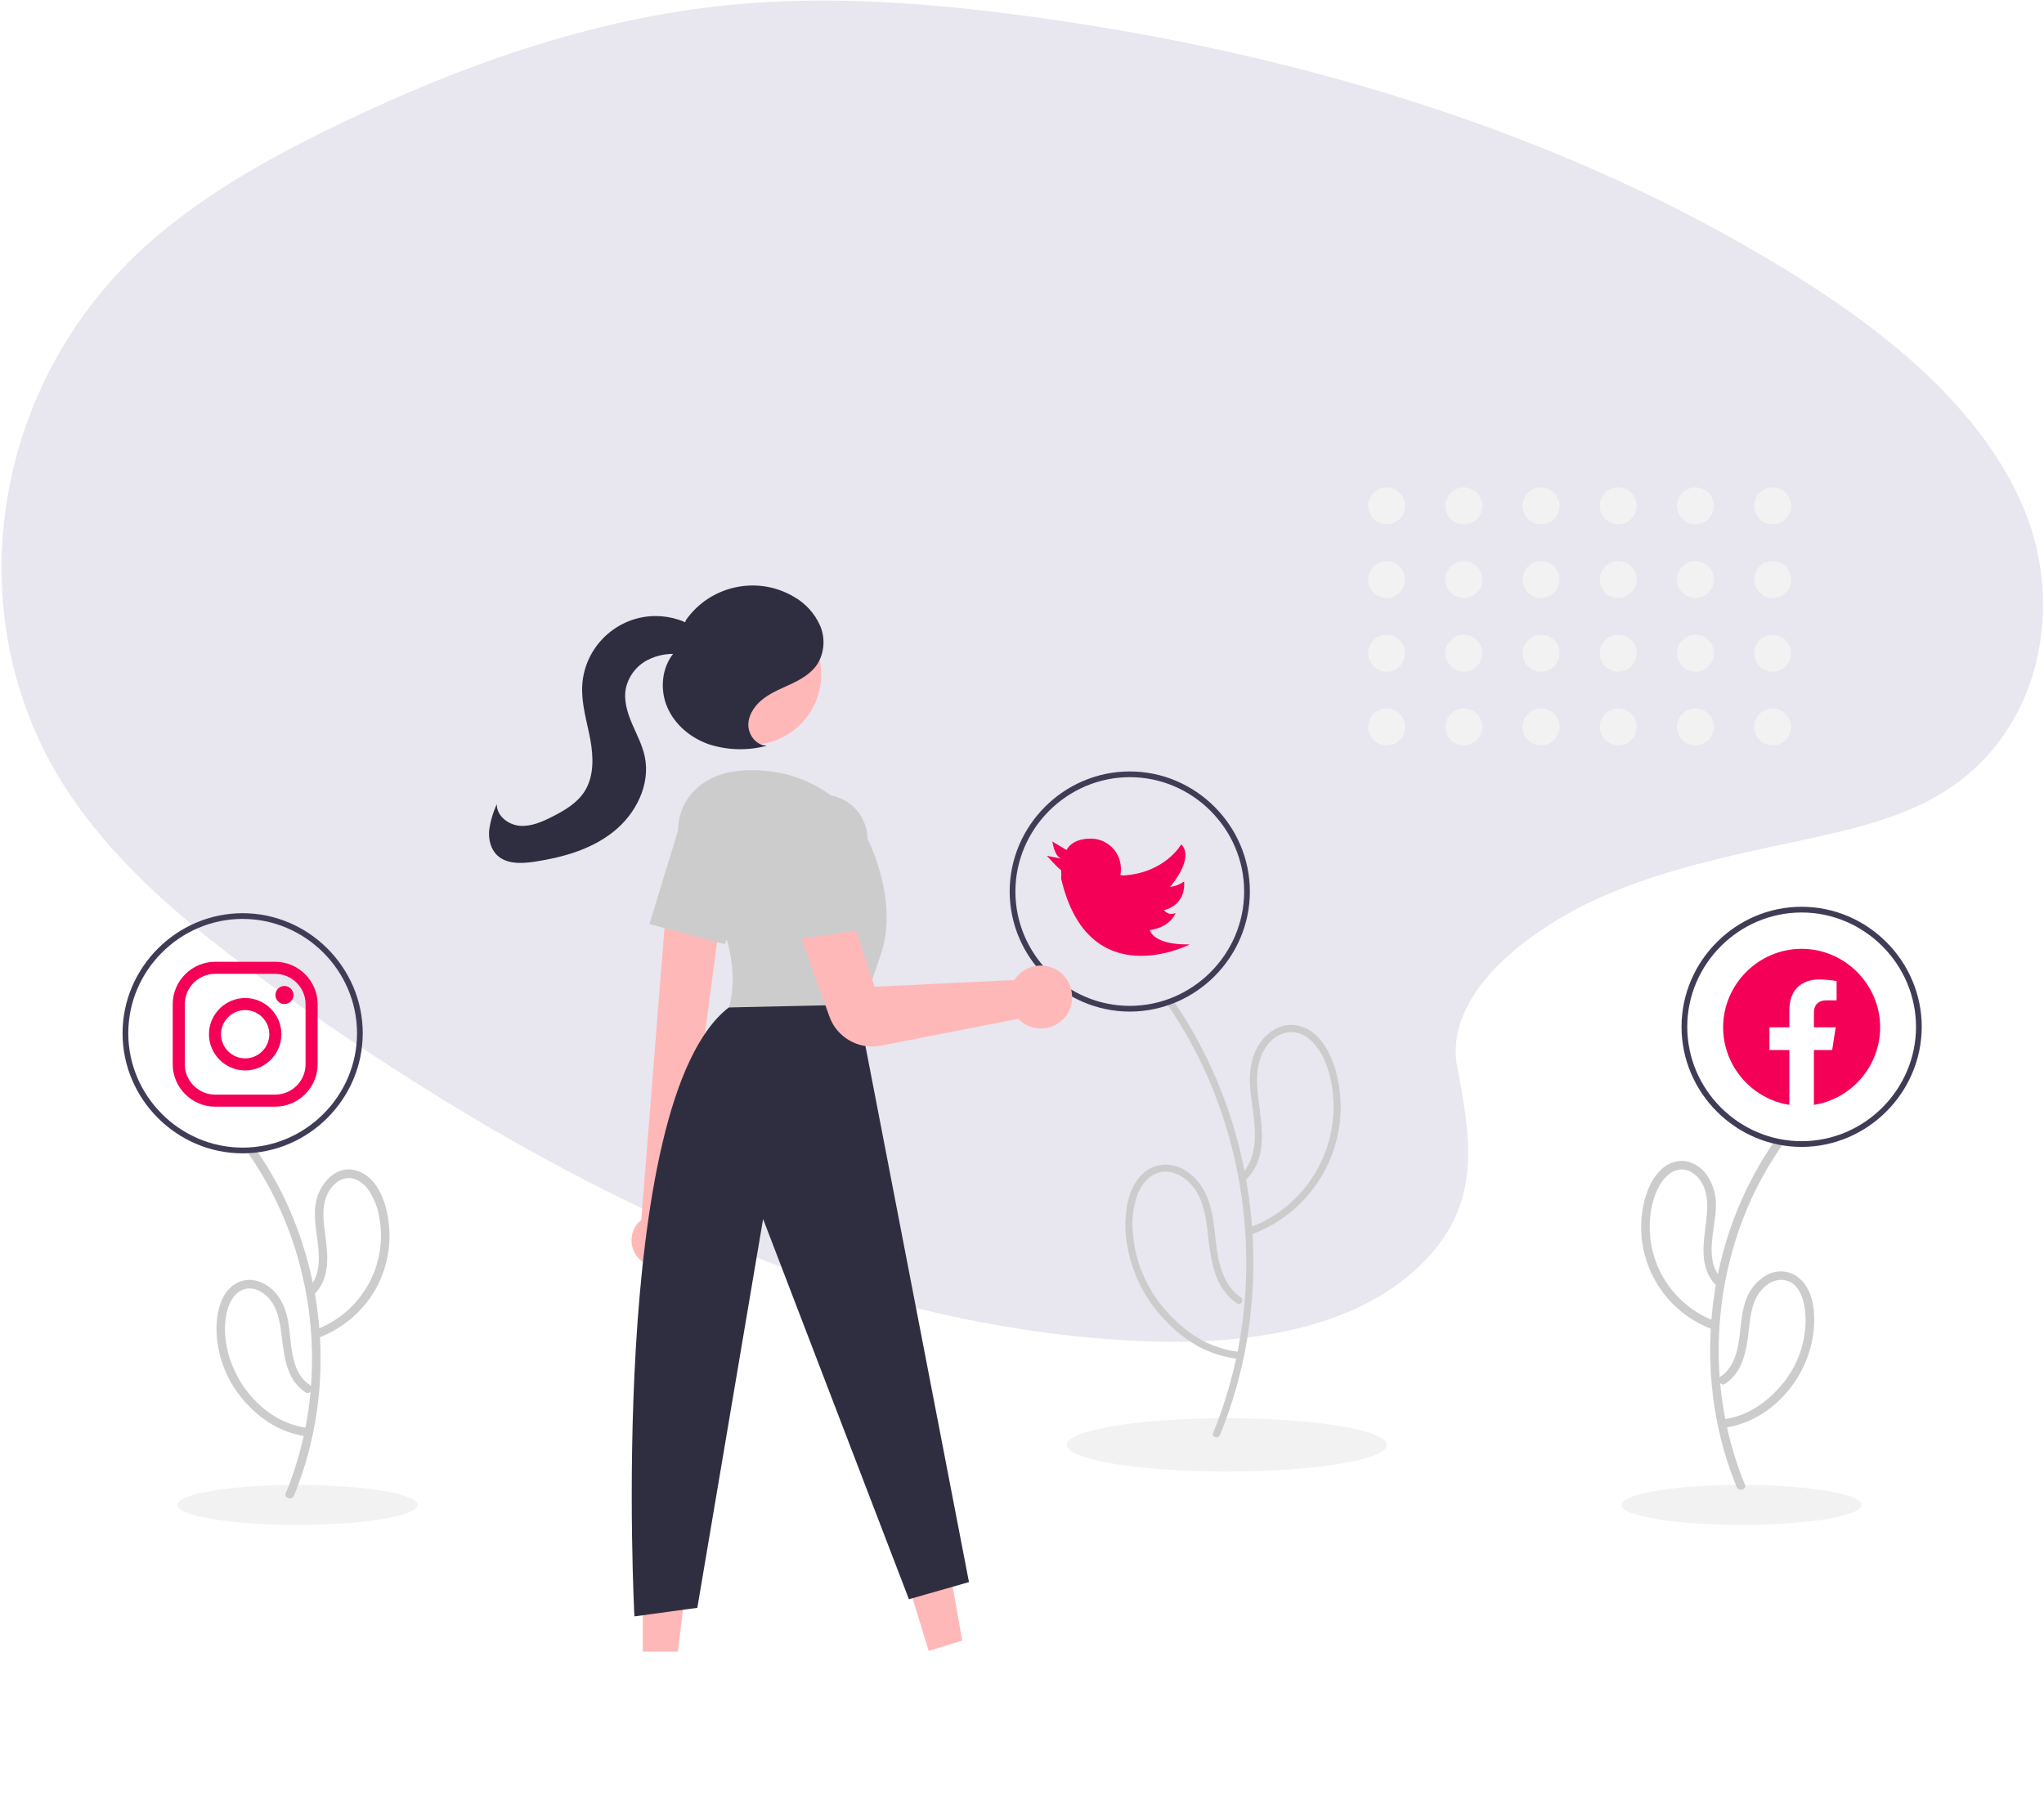<?xml version="1.0" encoding="UTF-8" standalone="no"?>
<!DOCTYPE svg PUBLIC "-//W3C//DTD SVG 1.1//EN" "http://www.w3.org/Graphics/SVG/1.1/DTD/svg11.dtd">
<svg width="100%" height="100%" viewBox="0 0 930 819" version="1.1" xmlns="http://www.w3.org/2000/svg" xmlns:xlink="http://www.w3.org/1999/xlink" xml:space="preserve" xmlns:serif="http://www.serif.com/" style="fill-rule:evenodd;clip-rule:evenodd;stroke-linejoin:round;stroke-miterlimit:2;">
    <g transform="matrix(-1,0.002,-0.002,-1,1066.33,650.226)">
        <path d="M422.79,72.67C454.31,44.58 503.79,38.86 548.79,41.1C690.23,48.1 817.9,116.41 928.34,193.64C968.34,221.64 1007.68,251.73 1033.63,290.24C1086.46,368.62 1070.79,477.24 997.33,541.77C972.33,563.77 942.04,580.58 910.93,595.51C855.63,622.06 795.93,643.37 733.19,649.43C688.43,653.76 643.11,650.24 598.61,644.21C474.29,627.35 352.26,590.06 250,526.27C205.14,498.27 162.85,463.51 144.36,418.27C125.87,373.03 137.71,315.65 183.51,288.86C202.51,277.78 225.11,272.78 247.29,268.08C279.93,261.16 313.1,254.34 342.56,240.28C373,225.74 409,197.65 403,165.51C396.5,131 391.31,100.72 422.79,72.67Z" style="fill:rgb(28,0,87);fill-opacity:0.1;fill-rule:nonzero;"/>
    </g>
    <g transform="matrix(1.301,0,0,1.301,-73.444,221.791)">
        <ellipse cx="485.487" cy="334.93" rx="56" ry="9.333" style="fill:rgb(242,242,242);"/>
    </g>
    <g transform="matrix(1.301,0,0,1.301,-328.367,-90.406)">
        <path d="M676.639,570.765C684.377,551.789 688.321,531.479 688.248,510.986C688.23,490.486 684.349,470.171 676.81,451.107C672.565,440.421 667.128,430.247 660.601,420.78C659.689,419.457 661.847,418.21 662.752,419.522C674.51,436.711 682.771,456.046 687.064,476.423C691.395,496.69 691.89,517.589 688.521,538.038C686.628,549.489 683.448,560.689 679.041,571.427C678.44,572.889 676.028,572.249 676.639,570.765Z" style="fill:rgb(204,204,204);fill-rule:nonzero;"/>
    </g>
    <g transform="matrix(1.301,0,0,1.301,-328.367,-90.406)">
        <path d="M686.981,479.762C690.378,476.081 691.304,470.956 691.278,466.101C691.246,460.335 689.828,454.69 689.557,448.94C689.314,443.796 690.094,438.592 693.1,434.292C695.687,430.59 699.767,427.741 704.45,428.003C714.438,428.563 719.088,440.05 720.529,448.438C724.529,470.844 711.832,493.12 690.515,501.096C689.015,501.667 688.367,499.26 689.852,498.693C708.613,491.548 720.407,472.647 718.581,452.656C718.274,447.848 717.015,443.148 714.878,438.83C712.962,435.207 709.981,431.609 705.796,430.681C701.673,429.767 697.806,432.054 695.422,435.309C692.417,439.412 691.791,444.372 692.069,449.334C692.663,459.94 696.956,472.623 688.742,481.524C687.652,482.705 685.894,480.94 686.981,479.762L686.981,479.762Z" style="fill:rgb(204,204,204);fill-rule:nonzero;"/>
    </g>
    <g transform="matrix(1.301,0,0,1.301,-328.367,-90.406)">
        <path d="M685.039,525.382C676.592,519.87 675.749,509.089 674.684,500.01C674.081,494.87 673.207,489.406 670.053,485.143C667.458,481.637 663.061,478.625 658.506,479.44C654.49,480.159 651.775,483.475 650.298,487.08C648.746,491.259 648.148,495.732 648.547,500.172C649.166,510.282 653.124,519.906 659.796,527.527C663.069,531.403 666.925,534.746 671.226,537.435C675.638,540.084 680.564,541.762 685.675,542.359C687.248,542.545 687.267,545.039 685.675,544.85C680.826,544.313 676.119,542.877 671.795,540.618C667.578,538.317 663.745,535.373 660.433,531.894C652.865,524.325 647.948,514.505 646.421,503.911C645.658,499.085 645.829,494.157 646.924,489.396C647.988,485.248 650.114,481.088 653.783,478.684C657.797,476.212 662.899,476.282 666.842,478.863C671.316,481.586 674.135,486.114 675.564,491.061C677.318,497.132 677.195,503.523 678.489,509.678C679.575,514.846 681.698,520.23 686.296,523.23C687.634,524.103 686.387,526.261 685.039,525.382L685.039,525.382Z" style="fill:rgb(204,204,204);fill-rule:nonzero;"/>
    </g>
    <g transform="matrix(1.301,0,0,1.301,-328.367,-90.406)">
        <path d="M605.504,381.336C605.504,358.296 624.463,339.336 647.504,339.336C670.544,339.336 689.504,358.296 689.504,381.336C689.504,404.377 670.544,423.336 647.504,423.336C624.473,423.31 605.53,404.367 605.504,381.336ZM607.504,381.336C607.504,403.28 625.561,421.336 647.504,421.336C669.447,421.336 687.504,403.28 687.504,381.336C687.504,359.393 669.447,341.336 647.504,341.336C625.57,341.361 607.529,359.402 607.504,381.336Z" style="fill:rgb(63,61,86);fill-rule:nonzero;"/>
    </g>
    <g transform="matrix(1.301,0,0,1.301,-328.367,-90.406)">
        <path d="M623.504,369.834L618.504,368.834C618.504,368.834 622.704,373.534 623.504,373.834C623.579,374.833 623.579,375.835 623.504,376.834C633.104,418.034 668.504,399.834 668.504,399.834C655.604,400.134 654.504,394.834 654.504,394.834C662.004,393.734 663.504,388.834 663.504,388.834C662.118,389.565 660.383,389.132 659.504,387.834C667.604,385.734 666.504,377.834 666.504,377.834C665.06,378.876 663.373,379.531 661.604,379.734C662.504,378.634 670.104,369.534 665.504,364.834C665.504,364.834 659.904,374.834 645.204,375.734L644.204,375.534C644.374,374.814 644.441,374.073 644.404,373.334C644.404,367.574 639.664,362.834 633.904,362.834C626.904,362.834 625.404,366.834 625.404,366.834L620.404,363.834C620.504,363.834 621.004,368.834 623.504,369.834Z" style="fill:rgb(245,0,87);fill-rule:nonzero;"/>
    </g>
    <g transform="matrix(1.301,0,0,1.301,-73.444,221.791)">
        <ellipse cx="665.487" cy="355.93" rx="42" ry="7" style="fill:rgb(242,242,242);"/>
    </g>
    <g transform="matrix(1.301,0,0,1.301,-328.367,-90.406)">
        <path d="M862.626,588.794C856.531,573.846 853.42,557.848 853.469,541.705C853.483,525.555 856.538,509.551 862.476,494.532C865.823,486.116 870.108,478.104 875.25,470.648C876.347,469.054 873.748,467.553 872.659,469.134C863.361,482.736 856.821,498.03 853.409,514.149C849.969,530.204 849.56,546.761 852.202,562.966C853.696,572.098 856.223,581.03 859.733,589.592C860.457,591.353 863.36,590.582 862.626,588.794L862.626,588.794Z" style="fill:rgb(204,204,204);fill-rule:nonzero;"/>
    </g>
    <g transform="matrix(1.301,0,0,1.301,-328.367,-90.406)">
        <path d="M854.32,516.642C848.194,509.926 852.356,499.501 852.467,491.599C852.675,487.591 851.533,483.627 849.223,480.345C847.066,477.482 843.784,475.355 840.081,475.588C831.984,476.097 828.142,485.201 826.95,492.068C823.69,510.063 833.888,527.979 851.025,534.364C852.829,535.056 853.61,532.157 851.822,531.472C837.25,525.897 828.089,511.213 829.487,495.674C829.718,491.883 830.716,488.179 832.421,484.785C833.905,482.032 836.215,479.241 839.461,478.663C842.681,478.09 845.559,480.13 847.243,482.724C849.388,486.027 849.657,489.883 849.367,493.722C848.734,502.096 845.809,511.757 852.198,518.763C853.502,520.193 855.619,518.066 854.32,516.642L854.32,516.642Z" style="fill:rgb(204,204,204);fill-rule:nonzero;"/>
    </g>
    <g transform="matrix(1.301,0,0,1.301,-328.367,-90.406)">
        <path d="M855.75,553.507C862.17,549.268 863.259,541.336 864.043,534.296C864.501,530.186 864.991,525.758 867.301,522.21C869.136,519.391 872.392,516.846 875.933,517.198C883.007,517.901 884.11,527.54 883.823,532.992C883.373,540.88 880.307,548.398 875.112,554.351C869.814,560.434 863.142,564.983 854.987,565.965C853.094,566.193 853.071,569.196 854.987,568.965C871.273,567.004 884.233,552.394 886.477,536.465C887.455,529.518 887.017,520.163 880.57,515.786C877.42,513.769 873.394,513.674 870.152,515.54C866.588,517.609 863.943,520.961 862.758,524.908C861.138,529.784 861.245,534.983 860.276,539.986C859.475,544.117 857.901,548.497 854.236,550.917C852.632,551.976 854.133,554.575 855.75,553.507L855.75,553.507Z" style="fill:rgb(204,204,204);fill-rule:nonzero;"/>
    </g>
    <g transform="matrix(1.301,0,0,1.301,-328.367,-90.406)">
        <path d="M882.47,470.67C859.429,470.67 840.47,451.71 840.47,428.67C840.47,405.629 859.429,386.67 882.47,386.67C905.51,386.67 924.47,405.629 924.47,428.67C924.444,451.7 905.5,470.644 882.47,470.67ZM882.47,388.67C860.526,388.67 842.47,406.726 842.47,428.67C842.47,450.613 860.526,468.67 882.47,468.67C904.413,468.67 922.47,450.613 922.47,428.67C922.445,406.736 904.404,388.695 882.47,388.67Z" style="fill:rgb(63,61,86);fill-rule:nonzero;"/>
    </g>
    <g transform="matrix(1.301,0,0,1.301,-328.367,-90.406)">
        <path d="M909.926,428.835C909.923,413.774 897.53,401.383 882.47,401.383C867.408,401.383 855.014,413.778 855.014,428.84C855.014,442.289 864.896,453.857 878.18,455.959L878.18,436.774L871.207,436.774L871.207,428.835L878.18,428.835L878.18,422.784C878.18,415.904 882.28,412.101 888.551,412.101C890.61,412.13 892.664,412.309 894.698,412.638L894.698,419.395L891.234,419.395C887.825,419.395 886.759,421.511 886.759,423.685L886.759,428.836L894.373,428.836L893.157,436.775L886.759,436.775L886.759,455.961C900.044,453.857 909.926,442.286 909.926,428.835L909.926,428.835Z" style="fill:rgb(245,0,87);"/>
    </g>
    <g transform="matrix(1.301,0,0,1.301,-73.444,221.791)">
        <ellipse cx="160.487" cy="355.93" rx="42" ry="7" style="fill:rgb(242,242,242);"/>
    </g>
    <g transform="matrix(1.301,0,0,1.301,-328.367,-90.406)">
        <path d="M355.241,592.592C361.444,577.323 364.591,560.985 364.504,544.505C364.477,528.085 361.36,511.817 355.317,496.55C351.908,487.951 347.547,479.761 342.314,472.134C341.226,470.554 338.625,472.053 339.724,473.648C348.844,486.974 355.266,501.958 358.63,517.752C362.044,533.537 362.435,549.828 359.781,565.758C358.276,574.686 355.783,583.418 352.348,591.794C351.615,593.579 354.516,594.356 355.241,592.592L355.241,592.592Z" style="fill:rgb(204,204,204);fill-rule:nonzero;"/>
    </g>
    <g transform="matrix(1.301,0,0,1.301,-328.367,-90.406)">
        <path d="M362.775,521.763C368.191,515.825 366.95,507.543 365.992,500.268C365.463,496.255 364.994,491.919 366.511,488.057C367.654,485.147 370.026,482.264 373.242,481.669C376.485,481.069 379.365,483.135 381.2,485.626C383.248,488.627 384.579,492.057 385.093,495.653C388.033,512.117 378.773,528.5 363.151,534.471C361.367,535.156 362.142,538.057 363.949,537.364C371.407,534.515 377.809,529.435 382.279,522.819C387.086,515.577 389.265,506.899 388.448,498.244C387.77,491.091 385.045,481.701 377.447,479.072C369.662,476.379 363.576,484.2 362.698,491.11C362.016,496.485 363.446,501.755 363.817,507.091C364.12,511.44 363.727,516.272 360.654,519.642C359.355,521.066 361.471,523.193 362.775,521.763Z" style="fill:rgb(204,204,204);fill-rule:nonzero;"/>
    </g>
    <g transform="matrix(1.301,0,0,1.301,-328.367,-90.406)">
        <path d="M360.738,553.917C353.488,549.13 354.551,538.556 353.056,531.129C352.227,527.015 350.538,523.02 347.275,520.251C344.389,517.802 340.477,516.383 336.748,517.644C329.351,520.146 327.769,529.43 328.161,536.197C328.687,544.801 332.058,552.991 337.74,559.472C343.611,566.212 351.016,570.885 359.987,571.965C361.899,572.195 361.883,569.193 359.987,568.965C345.114,567.174 333.429,553.247 331.419,538.867C330.834,535.293 330.963,531.638 331.798,528.114C332.566,525.237 334.067,522.184 336.87,520.819C340.087,519.253 343.631,520.779 345.99,523.144C348.866,526.027 349.913,529.988 350.508,533.906C351.724,541.923 351.64,551.499 359.224,556.507C360.839,557.574 362.344,554.977 360.738,553.917L360.738,553.917Z" style="fill:rgb(204,204,204);fill-rule:nonzero;"/>
    </g>
    <g transform="matrix(1.301,0,0,1.301,-328.367,-90.406)">
        <path d="M337.258,472.918C314.218,472.918 295.258,453.958 295.258,430.918C295.258,407.877 314.218,388.918 337.258,388.918C360.299,388.918 379.258,407.877 379.258,430.918C379.232,453.948 360.289,472.892 337.258,472.918ZM337.258,390.918C315.315,390.918 297.258,408.974 297.258,430.918C297.258,452.861 315.315,470.918 337.258,470.918C359.202,470.918 377.258,452.861 377.258,430.918C377.234,408.984 359.192,390.942 337.258,390.918Z" style="fill:rgb(63,61,86);fill-rule:nonzero;"/>
    </g>
    <g transform="matrix(1.301,0,0,1.301,-328.367,-90.406)">
        <path d="M348.698,410.14C354.483,410.158 359.239,414.913 359.256,420.699L359.256,441.814C359.239,447.599 354.483,452.355 348.698,452.372L327.583,452.372C321.797,452.355 317.042,447.599 317.025,441.814L317.025,420.699C317.042,414.913 321.797,410.158 327.583,410.141L348.698,410.141M348.698,405.918L327.583,405.918C319.483,405.941 312.825,412.599 312.802,420.699L312.802,441.814C312.825,449.913 319.483,456.571 327.583,456.595L348.698,456.595C356.798,456.571 363.455,449.914 363.479,441.814L363.479,420.699C363.455,412.599 356.798,405.941 348.698,405.918L348.698,405.918Z" style="fill:rgb(245,0,87);fill-rule:nonzero;"/>
    </g>
    <g transform="matrix(1.301,0,0,1.301,-328.367,-90.406)">
        <path d="M351.865,420.699C350.134,420.695 348.711,419.27 348.711,417.538C348.711,415.805 350.138,414.378 351.872,414.378C353.606,414.378 355.032,415.805 355.032,417.538C355.032,419.27 353.61,420.695 351.879,420.699L351.865,420.699Z" style="fill:rgb(245,0,87);fill-rule:nonzero;"/>
    </g>
    <g transform="matrix(1.301,0,0,1.301,-328.367,-90.406)">
        <path d="M338.14,422.81C342.774,422.81 346.587,426.623 346.587,431.256C346.587,435.89 342.774,439.703 338.14,439.703C333.507,439.703 329.694,435.89 329.694,431.256C329.694,431.256 329.694,431.256 329.694,431.256C329.694,426.623 333.507,422.81 338.14,422.81C338.14,422.81 338.14,422.81 338.14,422.81M338.14,418.587C338.14,418.587 338.14,418.587 338.14,418.587C331.19,418.587 325.471,424.306 325.471,431.256C325.471,438.207 331.19,443.926 338.14,443.926C345.091,443.926 350.81,438.207 350.81,431.256C350.81,431.256 350.81,431.256 350.81,431.256C350.81,424.306 345.091,418.587 338.14,418.587L338.14,418.587Z" style="fill:rgb(245,0,87);fill-rule:nonzero;"/>
    </g>
    <g transform="matrix(1.301,0,0,1.301,-73.444,221.791)">
        <path d="M381.243,406.999L392.963,403.402L384.667,356.484L367.369,361.792L381.243,406.999Z" style="fill:rgb(255,184,184);fill-rule:nonzero;"/>
    </g>
    <g transform="matrix(1.301,0,0,1.301,-73.444,221.791)">
        <path d="M281.245,407.269L293.504,407.268L299.337,359.98L281.242,359.981L281.245,407.269Z" style="fill:rgb(255,184,184);fill-rule:nonzero;"/>
    </g>
    <g transform="matrix(1.301,0,0,1.301,-328.367,-90.406)">
        <path d="M476.365,510.226C474.382,508.488 473.243,505.974 473.243,503.337C473.243,500.554 474.51,497.918 476.683,496.181L486.188,376.486L505.519,381.316L490.042,498.074C491.117,499.619 491.694,501.457 491.694,503.339C491.694,508.392 487.536,512.551 482.482,512.551C480.228,512.551 478.051,511.723 476.365,510.226Z" style="fill:rgb(255,184,184);fill-rule:nonzero;"/>
    </g>
    <g transform="matrix(1.301,0,0,1.301,-73.444,221.791)">
        <circle cx="319.076" cy="65.466" r="24.561" style="fill:rgb(255,184,184);"/>
    </g>
    <g transform="matrix(1.301,0,0,1.301,-328.367,-90.406)">
        <path d="M493.719,372.805C488.177,365.196 488.007,354.718 493.976,347.44C497.872,342.691 504.389,338.891 515.269,338.891C544.269,338.891 555.269,361.891 555.269,361.891C555.269,361.891 567.269,383.891 560.269,403.891C553.269,423.891 553.269,425.891 553.269,425.891L507.269,421.891C507.269,421.891 515.029,402.059 493.719,372.805Z" style="fill:rgb(204,204,204);fill-rule:nonzero;"/>
    </g>
    <g transform="matrix(1.301,0,0,1.301,-328.367,-90.406)">
        <path d="M479.534,392.713L489.444,360.292C491.431,353.793 497.472,349.323 504.268,349.323C506.741,349.323 509.177,349.914 511.374,351.047C518.597,354.788 521.72,363.603 518.462,371.057L505.864,399.748L479.534,392.713Z" style="fill:rgb(204,204,204);fill-rule:nonzero;"/>
    </g>
    <g transform="matrix(1.301,0,0,1.301,-328.367,-90.406)">
        <path d="M552.269,420.891L591.269,622.891L570.269,628.891L519.269,495.891L496.269,631.891L474.269,634.891C474.269,634.891 464.619,454.946 507.269,421.891L552.269,420.891Z" style="fill:rgb(47,46,65);fill-rule:nonzero;"/>
    </g>
    <g transform="matrix(1.301,0,0,1.301,-328.367,-90.406)">
        <path d="M557.365,435.55C550.674,435.553 544.671,431.312 542.44,425.003L531.178,393.669L548.662,385.36L558.259,414.656L607.152,412.286C607.413,411.871 607.703,411.474 608.02,411.099C610.108,408.648 613.172,407.234 616.393,407.234C619.114,407.234 621.74,408.243 623.761,410.066C628.006,413.982 628.534,420.586 624.964,425.127C622.878,427.722 619.722,429.233 616.392,429.233C613.778,429.233 611.248,428.302 609.258,426.606C608.984,426.372 608.723,426.123 608.476,425.861L560.484,435.246C559.456,435.448 558.412,435.549 557.365,435.55Z" style="fill:rgb(255,184,184);fill-rule:nonzero;"/>
    </g>
    <g transform="matrix(1.301,0,0,1.301,-328.367,-90.406)">
        <path d="M524.872,364.795C524.801,364.194 524.766,363.589 524.766,362.984C524.766,354.48 531.763,347.483 540.267,347.483C540.589,347.483 540.912,347.493 541.234,347.513C549.352,348.034 555.755,354.85 555.769,362.985L555.769,394.32L528.833,398.464L524.872,364.795Z" style="fill:rgb(204,204,204);fill-rule:nonzero;"/>
    </g>
    <g transform="matrix(1.301,0,0,1.301,-328.367,-90.406)">
        <path d="M520.477,330.285C516.791,330.269 513.947,326.388 514.113,322.705C514.278,319.022 516.751,315.782 519.731,313.612C522.711,311.442 526.206,310.12 529.529,308.525C532.852,306.929 536.147,304.939 538.198,301.877C540.712,297.812 541.094,292.769 539.222,288.372C537.313,284.036 534.033,280.443 529.889,278.148C517.188,270.713 500.704,274.33 492.281,286.398L488.073,297.856C483.786,303.012 483.105,310.67 485.741,316.836C488.377,323.002 493.989,327.642 500.322,329.847C506.747,331.912 513.627,332.118 520.163,330.442" style="fill:rgb(47,46,65);fill-rule:nonzero;"/>
    </g>
    <g transform="matrix(1.301,0,0,1.301,-328.367,-90.406)">
        <path d="M498.031,292.125C496.222,289.225 493.086,287.381 489.845,286.299C487.219,285.422 484.468,284.975 481.699,284.975C468.114,284.975 456.751,295.737 456.013,309.302C455.669,315.616 457.646,321.791 458.808,328.007C459.97,334.223 460.201,341.089 456.774,346.403C454.163,350.451 449.81,353 445.513,355.176C441.931,356.989 438.058,358.692 434.06,358.33C430.062,357.969 426.043,354.802 426.149,350.789C424.811,353.666 423.907,356.727 423.468,359.869C423.186,363.025 423.964,366.431 426.244,368.631C429.557,371.83 434.806,371.596 439.359,370.906C449.216,369.412 459.198,366.61 466.985,360.385C474.772,354.161 479.94,343.911 477.889,334.154C477.032,330.079 475.019,326.358 473.392,322.525C471.765,318.691 470.495,314.498 471.242,310.401C472.137,306.13 474.884,302.471 478.735,300.419C482.583,298.418 486.989,297.75 491.258,298.52C494.057,298.979 497.552,299.692 499.212,297.392C500.108,295.908 500.072,294.032 499.118,292.584C498.16,291.178 496.941,289.969 495.526,289.024" style="fill:rgb(47,46,65);fill-rule:nonzero;"/>
    </g>
    <g transform="matrix(1.301,0,0,1.301,-73.444,221.791)">
        <circle cx="541.388" cy="6.467" r="6.467" style="fill:rgb(242,242,242);"/>
    </g>
    <g transform="matrix(1.301,0,0,1.301,-73.444,221.791)">
        <circle cx="541.388" cy="32.24" r="6.467" style="fill:rgb(242,242,242);"/>
    </g>
    <g transform="matrix(1.301,0,0,1.301,-73.444,221.791)">
        <circle cx="541.388" cy="58.013" r="6.467" style="fill:rgb(242,242,242);"/>
    </g>
    <g transform="matrix(1.301,0,0,1.301,-73.444,221.791)">
        <circle cx="541.388" cy="83.787" r="6.467" style="fill:rgb(242,242,242);"/>
    </g>
    <g transform="matrix(1.301,0,0,1.301,-73.444,221.791)">
        <circle cx="568.388" cy="6.467" r="6.467" style="fill:rgb(242,242,242);"/>
    </g>
    <g transform="matrix(1.301,0,0,1.301,-73.444,221.791)">
        <circle cx="568.388" cy="32.24" r="6.467" style="fill:rgb(242,242,242);"/>
    </g>
    <g transform="matrix(1.301,0,0,1.301,-73.444,221.791)">
        <circle cx="568.388" cy="58.013" r="6.467" style="fill:rgb(242,242,242);"/>
    </g>
    <g transform="matrix(1.301,0,0,1.301,-73.444,221.791)">
        <circle cx="568.388" cy="83.787" r="6.467" style="fill:rgb(242,242,242);"/>
    </g>
    <g transform="matrix(1.301,0,0,1.301,-73.444,221.791)">
        <circle cx="595.388" cy="6.467" r="6.467" style="fill:rgb(242,242,242);"/>
    </g>
    <g transform="matrix(1.301,0,0,1.301,-73.444,221.791)">
        <circle cx="595.388" cy="32.24" r="6.467" style="fill:rgb(242,242,242);"/>
    </g>
    <g transform="matrix(1.301,0,0,1.301,-73.444,221.791)">
        <circle cx="595.388" cy="58.013" r="6.467" style="fill:rgb(242,242,242);"/>
    </g>
    <g transform="matrix(1.301,0,0,1.301,-73.444,221.791)">
        <circle cx="595.388" cy="83.787" r="6.467" style="fill:rgb(242,242,242);"/>
    </g>
    <g transform="matrix(1.301,0,0,1.301,-73.444,221.791)">
        <circle cx="622.388" cy="6.467" r="6.467" style="fill:rgb(242,242,242);"/>
    </g>
    <g transform="matrix(1.301,0,0,1.301,-73.444,221.791)">
        <circle cx="622.388" cy="32.24" r="6.467" style="fill:rgb(242,242,242);"/>
    </g>
    <g transform="matrix(1.301,0,0,1.301,-73.444,221.791)">
        <circle cx="622.388" cy="58.013" r="6.467" style="fill:rgb(242,242,242);"/>
    </g>
    <g transform="matrix(1.301,0,0,1.301,-73.444,221.791)">
        <circle cx="622.388" cy="83.787" r="6.467" style="fill:rgb(242,242,242);"/>
    </g>
    <g transform="matrix(1.301,0,0,1.301,-73.444,221.791)">
        <circle cx="649.388" cy="6.467" r="6.467" style="fill:rgb(242,242,242);"/>
    </g>
    <g transform="matrix(1.301,0,0,1.301,-73.444,221.791)">
        <circle cx="649.388" cy="32.24" r="6.467" style="fill:rgb(242,242,242);"/>
    </g>
    <g transform="matrix(1.301,0,0,1.301,-73.444,221.791)">
        <circle cx="649.388" cy="58.013" r="6.467" style="fill:rgb(242,242,242);"/>
    </g>
    <g transform="matrix(1.301,0,0,1.301,-73.444,221.791)">
        <circle cx="649.388" cy="83.787" r="6.467" style="fill:rgb(242,242,242);"/>
    </g>
    <g transform="matrix(1.301,0,0,1.301,-73.444,221.791)">
        <circle cx="676.388" cy="6.467" r="6.467" style="fill:rgb(242,242,242);"/>
    </g>
    <g transform="matrix(1.301,0,0,1.301,-73.444,221.791)">
        <circle cx="676.388" cy="32.24" r="6.467" style="fill:rgb(242,242,242);"/>
    </g>
    <g transform="matrix(1.301,0,0,1.301,-73.444,221.791)">
        <circle cx="676.388" cy="58.013" r="6.467" style="fill:rgb(242,242,242);"/>
    </g>
    <g transform="matrix(1.301,0,0,1.301,-73.444,221.791)">
        <circle cx="676.388" cy="83.787" r="6.467" style="fill:rgb(242,242,242);"/>
    </g>
</svg>
